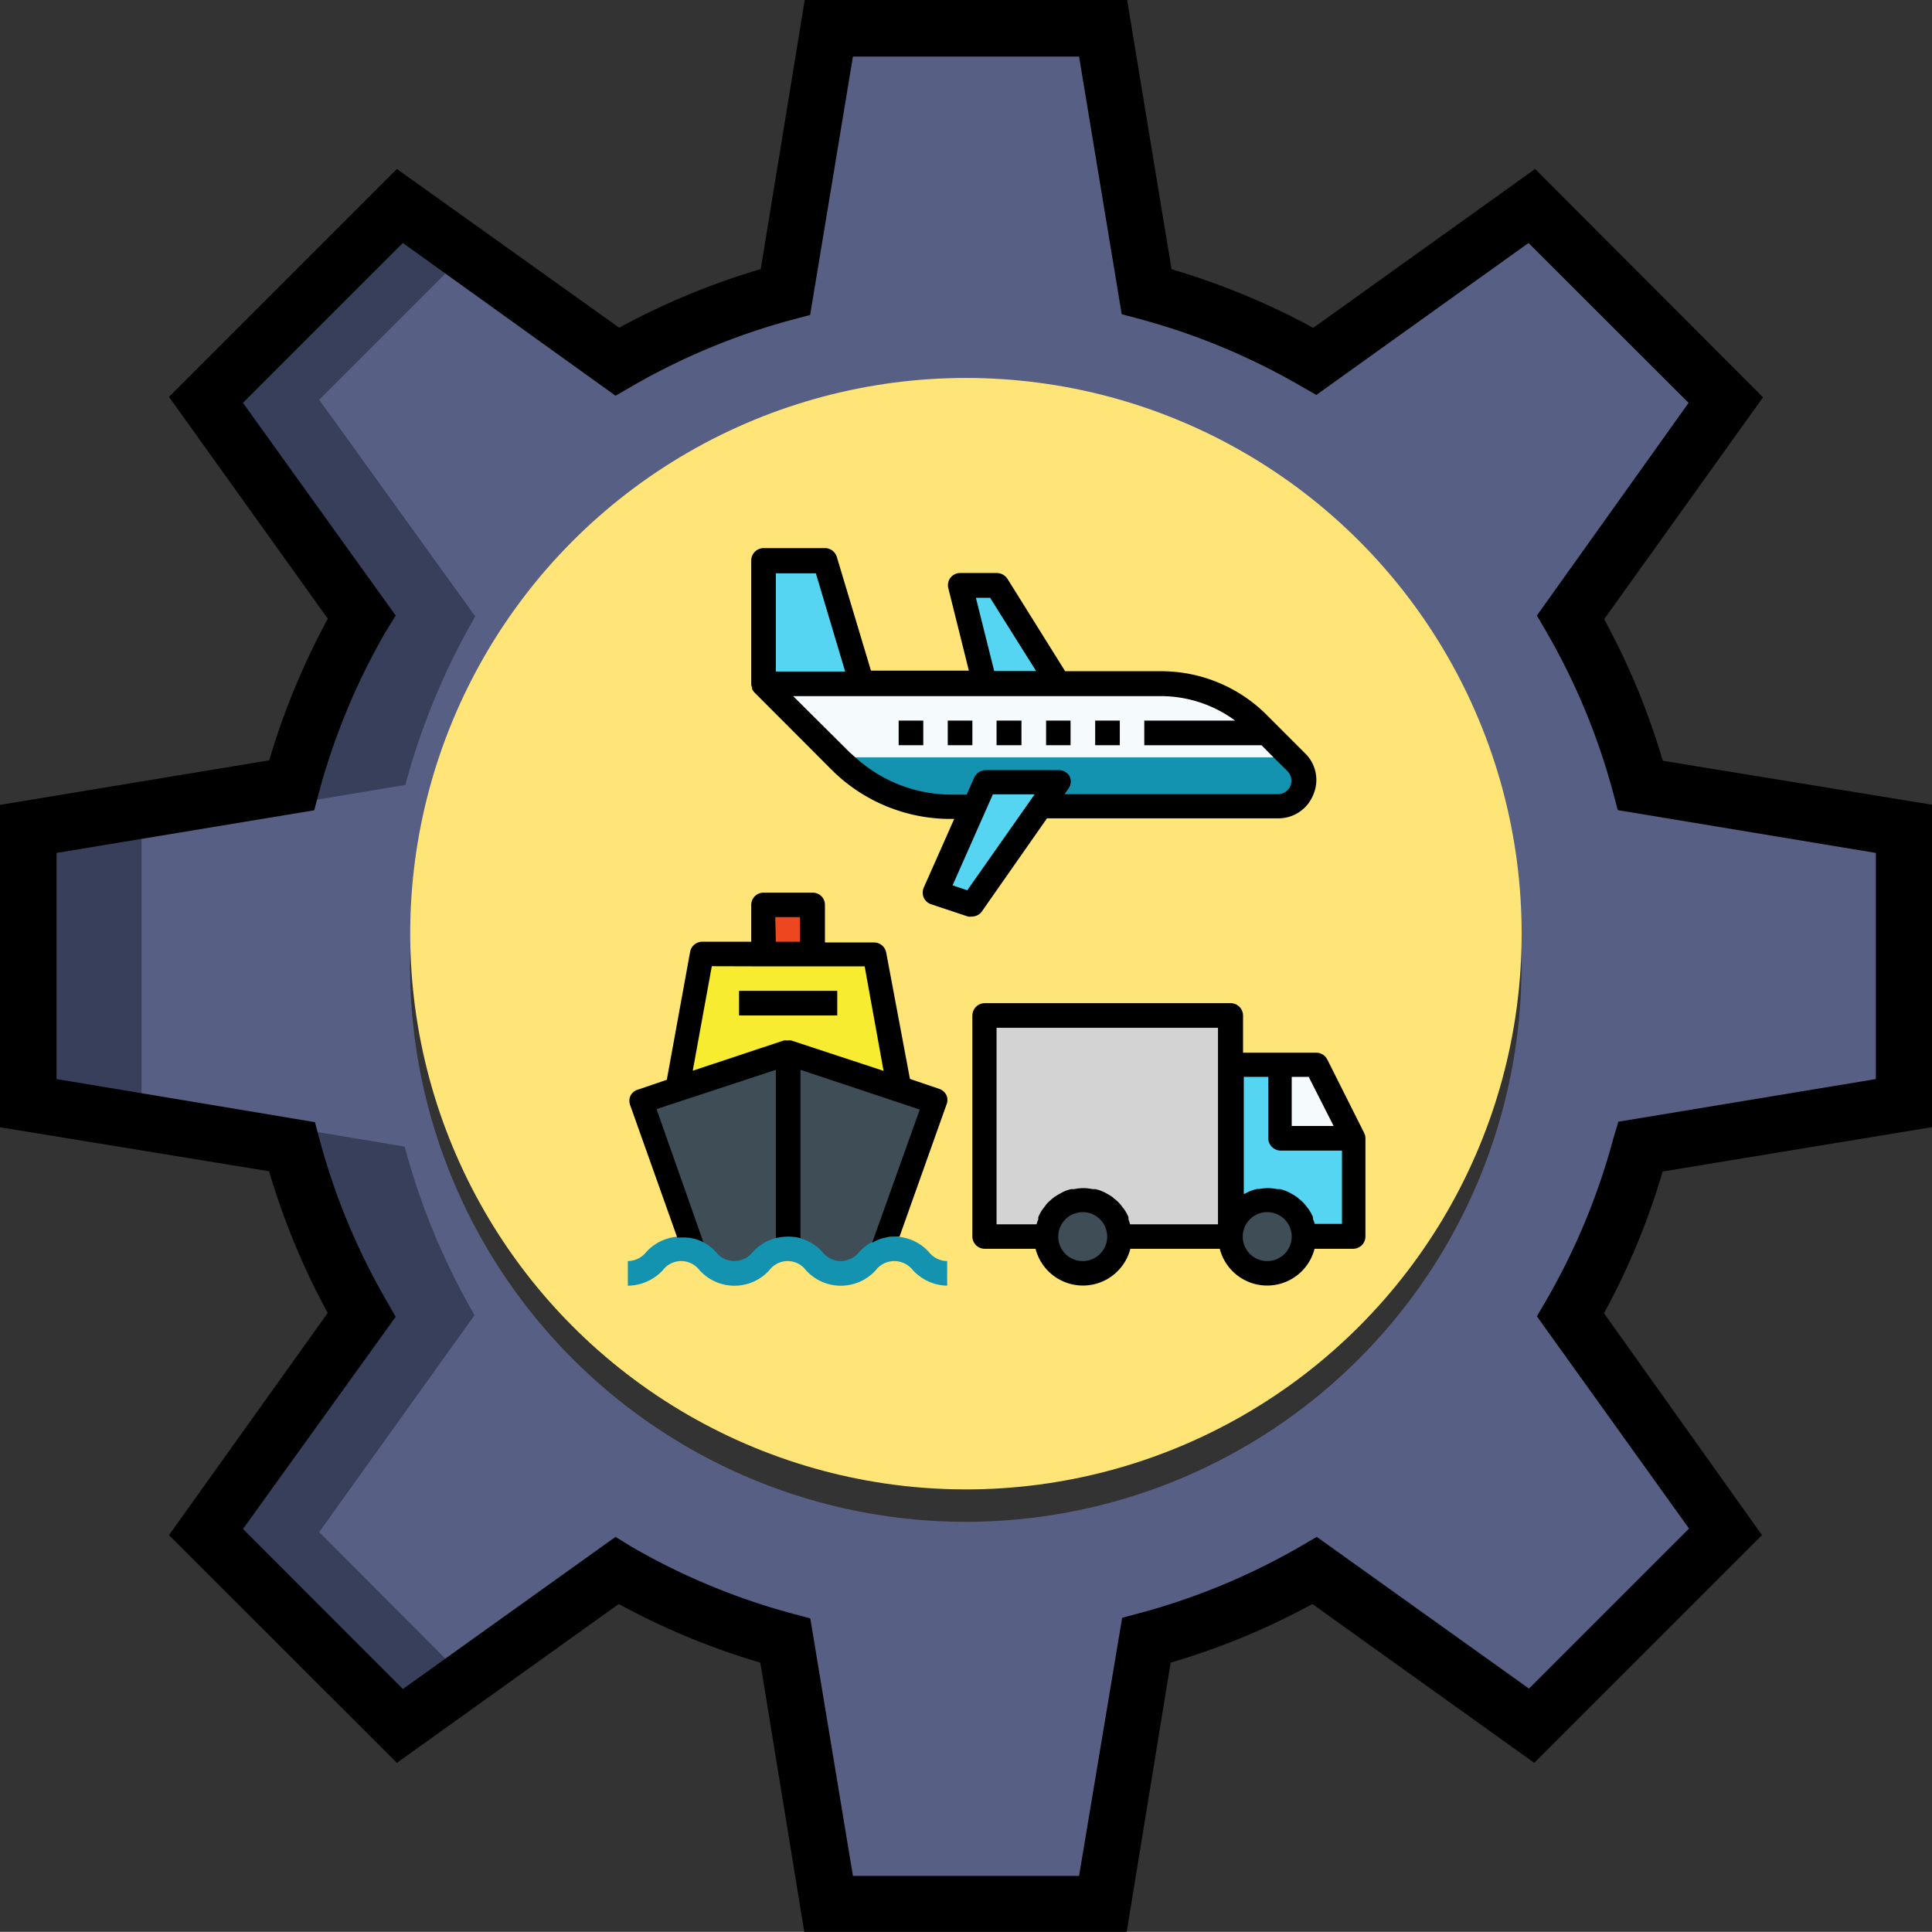 <svg id="Layer_2" data-name="Layer 2" xmlns="http://www.w3.org/2000/svg" width="131.83" height="131.82" viewBox="0 0 131.83 131.82">
  <rect x="0" y="0" width="131.83" height="131.82" fill="#333333" stroke="none"/>
  <g id="Layer_2-2" data-name="Layer 2">
    <path id="Path_216" data-name="Path 216" d="M129.89,75.27V56.56l-18-3a47,47,0,0,0-4.76-11.5l10.6-14.81L104.54,14.06l-14.8,10.6a47.31,47.31,0,0,0-11.5-4.77l-3-18H56.56l-3,18a47,47,0,0,0-11.5,4.77L27.28,14.06,14.06,27.29l10.6,14.8a47,47,0,0,0-4.77,11.5l-18,3V75.27l18,3a47.31,47.31,0,0,0,4.77,11.5l-10.6,14.8L27.29,117.8l14.8-10.6a47,47,0,0,0,11.5,4.76l3,18H75.27l3-18a47.29,47.29,0,0,0,11.5-4.76l14.8,10.6,13.23-13.23-10.6-14.8a47.291,47.291,0,0,0,4.76-11.5Zm-64,28.57a37.92,37.92,0,1,1,.02,0Z" fill="#575f84"/>
    <path id="Path_217" data-name="Path 217" d="M21.78,104.54l10.6-14.8a47.71,47.71,0,0,1-4.77-11.5l-17.95-3V56.56l18-3a47.38,47.38,0,0,1,4.77-11.5L21.78,27.28l10-10-4.5-3.22L14.06,27.28l10.6,14.81a47,47,0,0,0-4.77,11.5l-18,3V75.27l18,3a47.31,47.31,0,0,0,4.77,11.5l-10.6,14.8L27.29,117.8l4.5-3.22Z" fill="#383f5b"/>
    <path id="Path_218" data-name="Path 218" d="M131.83,76.91v-22l-18.37-3a49.11,49.11,0,0,0-4-9.66L120.3,27.11,104.75,11.53,89.61,22.37a49.56,49.56,0,0,0-9.67-4L76.91,0h-22l-3,18.36a49.72,49.72,0,0,0-9.66,4L27.08,11.53,11.53,27.08,22.37,42.22a49.72,49.72,0,0,0-4,9.66L0,54.92v22l18.36,3a49.56,49.56,0,0,0,4,9.67L11.53,104.75l15.55,15.54,15.14-10.84a49.11,49.11,0,0,0,9.66,4l3,18.37h22l3-18.37a49,49,0,0,0,9.67-4l15.14,10.84,15.54-15.54L109.45,89.61a49,49,0,0,0,4-9.67Zm-21.76.83a45.479,45.479,0,0,1-4.57,11l-.63,1.08,10.38,14.48-10.92,10.92L89.85,104.87l-1.08.63a45.48,45.48,0,0,1-11,4.57l-1.2.32L73.63,128H58.2l-2.91-17.57-1.2-.32a45.48,45.48,0,0,1-11-4.57L42,104.87,27.49,115.25,16.58,104.33,27,89.85l-.62-1.08a45.48,45.48,0,0,1-4.57-11l-.32-1.2L3.86,73.63V58.2l17.58-2.91.32-1.2a45.48,45.48,0,0,1,4.57-11L27,42,16.58,27.49,27.49,16.58,42,27l1.08-.62a45.48,45.48,0,0,1,11-4.57l1.2-.32L58.2,3.86H73.63l2.91,17.58,1.2.32a45.48,45.48,0,0,1,11,4.57l1.08.62L104.3,16.58l10.92,10.91L104.87,42l.63,1.08a45.48,45.48,0,0,1,4.57,11l.32,1.2L128,58.2V73.63l-17.57,2.91Z"/>
    <circle id="Ellipse_21" data-name="Ellipse 21" cx="37.92" cy="37.92" r="37.92" transform="translate(27.99 25.79)" fill="#ffe477"/>
    <path id="Path_219" data-name="Path 219" d="M61.32,74.32,59.64,65.1H47.91l-1.68,9.22,7.55-2.52Z" fill="#f7ec2f"/>
    <path id="Path_220" data-name="Path 220" d="M50.15,86.89c1.82,0,1.82-1.68,3.63-1.68s1.82,1.68,3.63,1.68c1.47,0,1.76-1.08,2.77-1.5l3.66-10.23L53.78,71.8,43.72,75.16l3.65,10.23C48.37,85.81,48.68,86.89,50.15,86.89Z" fill="#3f4e56"/>
    <path id="Path_221" data-name="Path 221" d="M85.86,49.43a9.46,9.46,0,0,0-6.68-2.77H52.1l5,5h31Z" fill="#f5fafc"/>
    <path id="Path_222" data-name="Path 222" d="M88.46,52l-.32-.32h-31l.21.21A10.73,10.73,0,0,0,64.92,55h1.51l.75-1.67h5L71,55H87.21a1.76,1.76,0,0,0,1.25-3Z" fill="#1493b0"/>
    <path id="Path_223" data-name="Path 223" d="M52.1,61.75h3.35V65.1H52.1Z" fill="#ed4720"/>
    <path id="Path_224" data-name="Path 224" d="M67.19,69.29V84.38h4.19a2.52,2.52,0,1,1,5,0H84V69.29Z" fill="#d3d3d3"/>
    <circle id="Ellipse_22" data-name="Ellipse 22" cx="2.51" cy="2.51" r="2.51" transform="translate(71.38 81.87)" fill="#3f4e56"/>
    <path id="Path_225" data-name="Path 225" d="M89.82,72.64H84V84.38a2.52,2.52,0,1,1,5,0h3.35V77.67Z" fill="#55d5f2"/>
    <circle id="Ellipse_23" data-name="Ellipse 23" cx="2.51" cy="2.51" r="2.51" transform="translate(83.95 81.87)" fill="#3f4e56"/>
    <path id="Path_226" data-name="Path 226" d="M56.29,38.28H52.1v8.38h6.71Z" fill="#55d5f2"/>
    <path id="Path_227" data-name="Path 227" d="M65.51,40l1.68,6.7h5L68,40Z" fill="#55d5f2"/>
    <path id="Path_228" data-name="Path 228" d="M67.18,53.37l-3.35,7.54,2.51.84,5.86-8.38Z" fill="#55d5f2"/>
    <path id="Path_229" data-name="Path 229" d="M64.67,87.73a3.27,3.27,0,0,1-2.38-1.06A1.62,1.62,0,0,0,61,86.05a1.59,1.59,0,0,0-1.24.62,3.21,3.21,0,0,1-4.77,0,1.56,1.56,0,0,0-2.49,0,3.21,3.21,0,0,1-4.77,0,1.57,1.57,0,0,0-2.5,0,3.3,3.3,0,0,1-2.39,1.06V86.05a1.63,1.63,0,0,0,1.25-.61,3.21,3.21,0,0,1,4.77,0,1.59,1.59,0,0,0,2.5,0,3.21,3.21,0,0,1,4.77,0,1.61,1.61,0,0,0,1.24.61,1.63,1.63,0,0,0,1.25-.61,3.21,3.21,0,0,1,4.77,0,1.61,1.61,0,0,0,1.24.61v1.68Z" fill="#1493b0"/>
    <path id="Path_230" data-name="Path 230" d="M87.3,72.64v5h5l-2.51-5Z" fill="#f5fafc"/>
    <path id="Path_231" data-name="Path 231" d="M48,84.77l-3.2-9.09L52.94,73V84.48a3.6,3.6,0,0,1,.85-.1,3,3,0,0,1,.83.1V73l8.14,2.71L59.51,84.8A3,3,0,0,1,61,84.38h.38l3.2-9a.82.82,0,0,0,0-.65.86.86,0,0,0-.49-.43l-2-.68L60.47,65a.84.84,0,0,0-.83-.69H56.29V61.75a.83.83,0,0,0-.84-.84H52.1a.84.84,0,0,0-.84.84v2.51H47.91a.84.84,0,0,0-.82.69L45.5,73.68l-2,.68a.83.83,0,0,0-.49.43.86.86,0,0,0,0,.65l3.2,9h.39a2.89,2.89,0,0,1,1.52.39Zm4.9-22.19h1.68v1.68H52.94Zm-.84,3.36H59l1.29,7.13L54,71a.75.75,0,0,0-.26,0,.84.84,0,0,0-.27,0l-6.2,2.06,1.3-7.13Z"/>
    <path id="Path_232" data-name="Path 232" d="M51.32,46.93v.08a.78.78,0,0,0,.16.24l5.23,5.24a11.48,11.48,0,0,0,8.18,3.39h.22l-2.08,4.69a.89.89,0,0,0,0,.68.85.85,0,0,0,.5.45l2.52.84a.75.75,0,0,0,.26,0,.83.83,0,0,0,.69-.35l4.44-6.35H87.21a2.56,2.56,0,0,0,2.4-1.61,2.53,2.53,0,0,0-.56-2.83l-2.6-2.6a10.18,10.18,0,0,0-7.27-3h-6.5l-3.94-6.31a.87.87,0,0,0-.71-.39H65.51a.83.83,0,0,0-.81,1l1.41,5.66H59.43L57.1,38a.85.85,0,0,0-.81-.6H52.1a.85.85,0,0,0-.84.84v8.43a.79.79,0,0,0,.06.26Zm1.62-7.81h2.73l2,6.7H52.94Zm14.62,1.67,3.14,5H67.84l-1.25-5Zm-.37,6.71h12a8.55,8.55,0,0,1,5.09,1.67h-6.2v1.68h8l.85.86.92.91a.93.93,0,0,1,.2,1,.92.92,0,0,1-.86.57H72.64l.25-.35A.85.85,0,0,0,73,53a.84.84,0,0,0-.75-.45h-5a.88.88,0,0,0-.54.2,1.09,1.09,0,0,0-.23.29l-.52,1.18h-1a9.77,9.77,0,0,1-6.56-2.51l-.43-.38L54.12,47.5H67.19ZM65,60.41l2.75-6.21H70.6L66,60.75Z"/>
    <path id="Path_233" data-name="Path 233" d="M50.43,67.61h6.7v1.68h-6.7Z"/>
    <path id="Path_234" data-name="Path 234" d="M61.32,49.17H63v1.68H61.32Z"/>
    <path id="Path_235" data-name="Path 235" d="M64.67,49.17h1.68v1.68H64.67Z"/>
    <path id="Path_236" data-name="Path 236" d="M68,49.17h1.7v1.68H68Z"/>
    <path id="Path_237" data-name="Path 237" d="M71.38,49.17h1.67v1.68H71.38Z"/>
    <path id="Path_238" data-name="Path 238" d="M74.73,49.17h1.68v1.68H74.73Z"/>
    <path id="Path_239" data-name="Path 239" d="M93.08,77.3l-2.51-5a.85.85,0,0,0-.75-.47h-5V69.29a.85.85,0,0,0-.84-.84H67.19a.85.85,0,0,0-.84.84V84.38a.84.84,0,0,0,.84.83h3.47a3.34,3.34,0,0,0,6.47,0h6.1a3.34,3.34,0,0,0,6.47,0h2.63a.84.84,0,0,0,.84-.83V77.67h0a.71.71,0,0,0-.08-.34Zm-3.49,5.9v-.15a3,3,0,0,0-.29-.53.39.39,0,0,0-.08-.1,3.471,3.471,0,0,0-.3-.37s-.1-.09-.15-.14l-.3-.25-.19-.12-.34-.19-.21-.09a2.519,2.519,0,0,0-.39-.12h-.2a3.2,3.2,0,0,0-.63-.07,4.069,4.069,0,0,0-.6.06h-.14a3.22,3.22,0,0,0-.55.18h0l-.35.17v-8h1.67v4.19a.85.85,0,0,0,.84.84h4.19v5H89.71a3.4,3.4,0,0,0-.12-.34Zm-3.13,2.85a1.67,1.67,0,1,1,1.187-.486,1.68,1.68,0,0,1-1.187.486ZM77,83.2v-.15a3,3,0,0,0-.29-.53.39.39,0,0,0-.08-.1,3.469,3.469,0,0,0-.3-.37l-.15-.14-.3-.25-.19-.12-.34-.19-.21-.09a2.909,2.909,0,0,0-.39-.12h-.2a3.2,3.2,0,0,0-.63-.07,3.38,3.38,0,0,0-.63.07H73.1a2.641,2.641,0,0,0-.4.12l-.2.09-.34.19-.19.12a2.481,2.481,0,0,0-.3.25l-.16.14a3.37,3.37,0,0,0-.29.37.39.39,0,0,0-.08.1,2.47,2.47,0,0,0-.29.53.88.88,0,0,0,0,.15,2,2,0,0,0-.12.34H68V70.13H83.11V83.54h-6A3.4,3.4,0,0,0,77,83.2Zm-3.13,2.85a1.67,1.67,0,1,1,.02,0ZM91,76.83H88.14V73.48H89.3Z"/>
  </g>
</svg>
